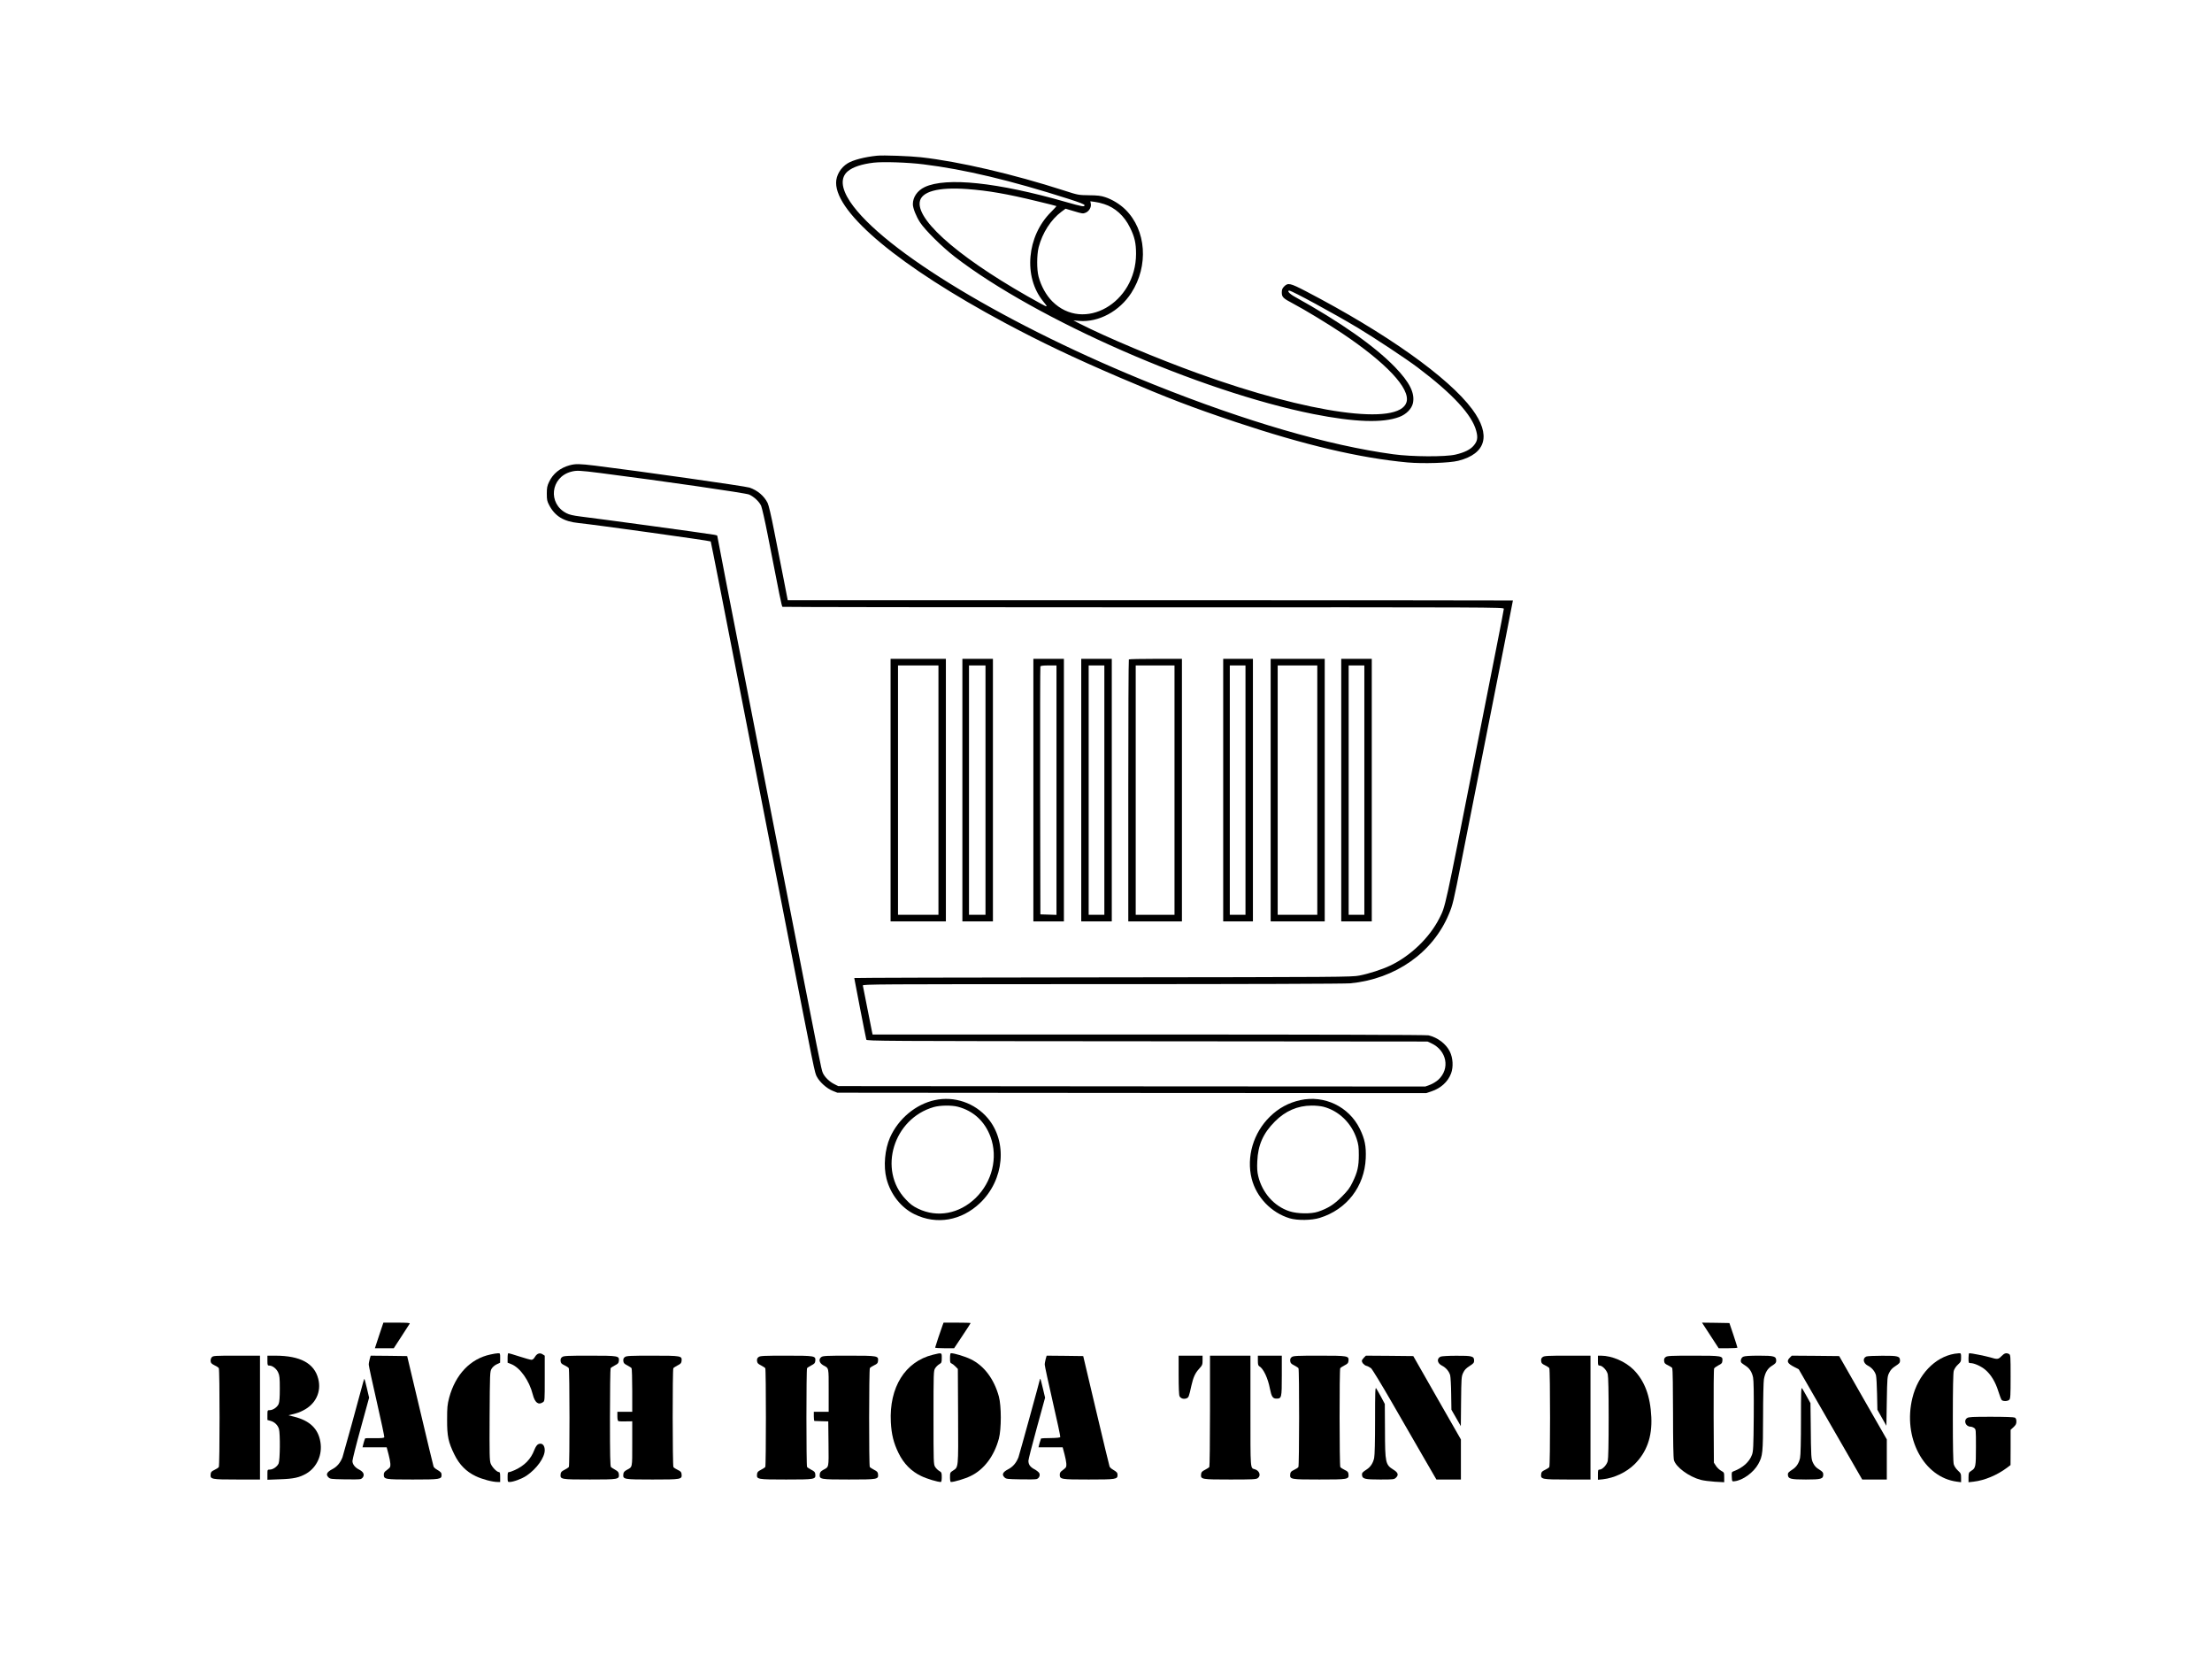 <?xml version="1.0" standalone="no"?>
<!DOCTYPE svg PUBLIC "-//W3C//DTD SVG 20010904//EN"
 "http://www.w3.org/TR/2001/REC-SVG-20010904/DTD/svg10.dtd">
<svg version="1.0" xmlns="http://www.w3.org/2000/svg"
 width="2680pt" height="2024pt" viewBox="0 0 2680 2024"
 preserveAspectRatio="xMidYMid meet">

<g transform="translate(0,2024) scale(0.1,-0.1)"
fill="#000000" stroke="none">
<path d="M10625 18354 c-148 -15 -288 -51 -355 -92 -85 -52 -140 -146 -140
-236 0 -373 775 -1016 2042 -1695 449 -240 836 -424 1393 -663 586 -251 868
-359 1405 -539 839 -280 1503 -436 2082 -490 189 -17 509 -7 616 20 338 85
400 312 170 623 -287 387 -1045 925 -2019 1432 -187 97 -214 103 -260 57 -23
-24 -29 -38 -29 -73 0 -56 15 -71 135 -134 135 -71 421 -244 590 -357 540
-361 835 -675 786 -838 -87 -290 -1174 -141 -2524 348 -494 178 -1115 439
-1442 606 l-70 36 71 -6 c235 -19 487 117 630 338 213 329 183 761 -71 1011
-66 65 -159 122 -245 150 -51 17 -92 22 -195 23 -129 2 -132 2 -305 58 -615
198 -1267 350 -1730 402 -134 15 -458 27 -535 19z m560 -104 c504 -62 1057
-194 1768 -421 130 -42 187 -64 187 -74 0 -23 -23 -19 -227 39 -825 237 -1450
303 -1710 180 -88 -42 -143 -121 -143 -207 0 -48 40 -149 88 -222 61 -93 267
-297 420 -415 990 -763 2966 -1630 4344 -1905 501 -99 841 -111 1042 -35 85
32 150 99 165 168 25 121 -39 250 -218 436 -248 255 -657 543 -1216 853 -63
35 -96 73 -64 73 30 0 542 -278 834 -453 198 -119 582 -373 720 -477 427 -322
660 -575 711 -770 22 -82 14 -124 -31 -177 -41 -49 -113 -84 -220 -109 -123
-29 -529 -27 -755 4 -786 107 -1783 397 -2890 840 -1764 706 -3299 1630 -3691
2220 -108 164 -118 290 -28 367 62 52 170 88 316 105 114 13 414 3 598 -20z
m535 -300 c253 -19 480 -58 845 -147 127 -30 232 -57 234 -59 2 -2 -27 -34
-64 -71 -295 -292 -339 -786 -96 -1083 60 -73 58 -75 -25 -30 -926 506 -1503
990 -1471 1232 17 128 222 184 577 158z m1658 -182 c132 -42 244 -143 312
-283 57 -114 74 -189 74 -320 -1 -597 -634 -956 -1015 -575 -74 74 -136 186
-166 300 -23 88 -22 261 1 355 45 174 150 337 277 431 l49 36 105 -31 c97 -29
107 -31 139 -17 42 18 70 67 62 108 l-6 30 53 -7 c28 -3 80 -15 115 -27z"/>
<path d="M6903 14605 c-117 -32 -204 -102 -251 -203 -23 -48 -27 -71 -27 -142
0 -73 4 -92 28 -137 70 -135 177 -200 357 -218 204 -21 1593 -214 1601 -223 3
-4 180 -902 393 -1997 214 -1094 440 -2253 503 -2575 369 -1891 363 -1863 391
-1913 35 -66 120 -141 190 -169 l57 -23 3568 -3 3567 -2 62 21 c115 38 201
117 239 218 29 78 23 187 -15 264 -45 93 -148 171 -258 197 -28 6 -1218 10
-3389 10 l-3347 0 -5 23 c-3 12 -29 141 -57 287 -28 146 -53 273 -56 283 -5
16 138 17 2903 17 1724 0 2947 4 3004 10 545 53 999 371 1193 838 47 111 56
149 155 652 123 621 388 1961 516 2609 58 294 105 536 105 538 0 1 -1977 3
-4393 3 l-4393 0 -52 268 c-29 147 -79 403 -112 569 -36 185 -67 317 -80 342
-43 85 -121 151 -218 185 -48 17 -1336 200 -1871 266 -191 23 -237 24 -308 5z
m375 -95 c743 -95 1755 -241 1798 -260 58 -25 124 -87 146 -137 10 -24 46
-181 79 -350 145 -745 170 -868 179 -873 6 -3 1974 -6 4375 -6 4255 1 4365 1
4365 -18 0 -10 -43 -233 -95 -495 -52 -262 -167 -843 -255 -1291 -369 -1872
-357 -1815 -431 -1962 -119 -235 -348 -456 -597 -574 -100 -47 -254 -97 -372
-120 -91 -18 -222 -19 -3107 -22 -1657 -1 -3013 -5 -3013 -8 0 -10 140 -727
146 -746 5 -17 181 -18 3402 -20 l3397 -3 46 -21 c188 -87 231 -308 85 -442
-24 -22 -68 -49 -100 -61 l-57 -21 -3557 2 -3557 3 -45 23 c-60 29 -119 87
-141 137 -19 43 -32 109 -474 2375 -366 1874 -568 2908 -700 3584 -58 297
-105 543 -105 547 0 3 -17 9 -37 12 -146 24 -1383 192 -1620 221 -88 11 -136
22 -170 40 -228 116 -193 435 55 502 68 18 98 17 360 -16z"/>
<path d="M10790 10670 l0 -1590 335 0 335 0 0 1590 0 1590 -335 0 -335 0 0
-1590z m580 0 l0 -1510 -245 0 -245 0 0 1510 0 1510 245 0 245 0 0 -1510z"/>
<path d="M11660 10670 l0 -1590 185 0 185 0 0 1590 0 1590 -185 0 -185 0 0
-1590z m280 0 l0 -1510 -100 0 -100 0 0 1510 0 1510 100 0 100 0 0 -1510z"/>
<path d="M12520 10670 l0 -1590 185 0 185 0 0 1590 0 1590 -185 0 -185 0 0
-1590z m280 0 l0 -1511 -97 3 -98 3 -3 1495 c-1 822 0 1501 3 1508 3 8 33 12
100 12 l95 0 0 -1510z"/>
<path d="M13100 10670 l0 -1590 185 0 185 0 0 1590 0 1590 -185 0 -185 0 0
-1590z m280 0 l0 -1510 -95 0 -95 0 0 1510 0 1510 95 0 95 0 0 -1510z"/>
<path d="M13677 12253 c-4 -3 -7 -719 -7 -1590 l0 -1583 325 0 325 0 0 1590 0
1590 -318 0 c-175 0 -322 -3 -325 -7z m553 -1583 l0 -1510 -235 0 -235 0 0
1510 0 1510 235 0 235 0 0 -1510z"/>
<path d="M14820 10670 l0 -1590 180 0 180 0 0 1590 0 1590 -180 0 -180 0 0
-1590z m270 0 l0 -1510 -95 0 -95 0 0 1510 0 1510 95 0 95 0 0 -1510z"/>
<path d="M15395 10670 l0 -1590 328 0 327 0 0 1590 0 1590 -327 0 -328 0 0
-1590z m565 0 l0 -1510 -240 0 -240 0 0 1510 0 1510 240 0 240 0 0 -1510z"/>
<path d="M16250 10670 l0 -1590 185 0 185 0 0 1590 0 1590 -185 0 -185 0 0
-1590z m280 0 l0 -1510 -95 0 -95 0 0 1510 0 1510 95 0 95 0 0 -1510z"/>
<path d="M11325 6915 c-231 -50 -441 -226 -542 -453 -63 -144 -81 -347 -43
-496 48 -190 177 -354 340 -433 267 -131 568 -79 794 136 294 281 335 742 93
1028 -157 185 -406 270 -642 218z m280 -80 c188 -49 327 -177 396 -365 92
-251 20 -544 -180 -740 -198 -192 -464 -242 -697 -130 -64 31 -95 54 -151 114
-338 355 -149 977 340 1117 78 22 214 24 292 4z"/>
<path d="M15754 6915 c-141 -31 -262 -96 -368 -200 -201 -196 -287 -489 -221
-751 57 -225 238 -413 460 -480 92 -28 268 -26 365 5 327 101 542 380 557 721
6 148 -11 234 -73 360 -132 267 -428 409 -720 345z m280 -80 c187 -49 339
-196 403 -389 22 -68 26 -99 26 -196 0 -137 -16 -208 -76 -330 -33 -69 -58
-102 -132 -176 -93 -94 -167 -140 -285 -180 -85 -29 -253 -26 -347 5 -186 60
-331 225 -379 427 -12 50 -15 99 -11 179 8 196 71 339 213 481 127 128 275
192 444 193 47 1 112 -6 144 -14z"/>
<path d="M4593 4065 l-51 -155 114 0 115 0 93 143 c51 78 96 148 100 155 6 9
-28 12 -156 12 l-163 0 -52 -155z"/>
<path d="M11420 4188 c-23 -62 -90 -263 -90 -270 0 -5 52 -8 115 -8 l115 0
100 150 c55 82 100 152 100 155 0 3 -74 5 -164 5 l-164 0 -12 -32z"/>
<path d="M20722 4065 l101 -155 114 0 c62 0 113 3 113 8 0 4 -22 73 -48 152
l-49 145 -166 3 -166 2 101 -155z"/>
<path d="M5941 3834 c-243 -52 -423 -242 -499 -523 -22 -85 -25 -116 -25 -266
-1 -200 15 -273 88 -422 61 -124 143 -207 258 -262 79 -38 203 -71 267 -71
l30 0 0 60 c0 46 -3 60 -15 60 -25 0 -83 59 -100 103 -14 37 -15 106 -13 577
3 515 4 536 23 570 12 21 37 43 62 55 l42 20 1 58 c0 56 -1 57 -27 56 -16 0
-57 -7 -92 -15z"/>
<path d="M6150 3793 l0 -58 48 -19 c105 -44 215 -199 257 -366 25 -99 68 -132
123 -94 22 15 22 17 22 289 l0 275 -25 16 c-34 23 -69 11 -94 -31 -13 -23 -28
-35 -42 -35 -12 0 -78 18 -145 40 -68 22 -128 40 -134 40 -6 0 -10 -24 -10
-57z"/>
<path d="M11302 3831 c-336 -83 -530 -394 -509 -815 8 -151 34 -254 93 -375
63 -129 155 -222 275 -279 70 -34 198 -72 238 -72 7 0 11 24 11 58 0 54 -2 59
-31 76 -17 10 -39 32 -50 50 -18 30 -19 56 -19 596 0 540 1 566 19 596 11 18
33 40 50 50 29 17 31 22 31 76 0 67 4 66 -108 39z"/>
<path d="M11510 3791 c0 -49 3 -61 18 -65 10 -4 32 -20 48 -37 l29 -30 3 -575
c3 -637 5 -612 -63 -657 -33 -21 -35 -25 -35 -79 0 -34 4 -58 11 -58 40 0 168
38 238 72 162 77 286 241 343 453 31 117 31 394 0 510 -58 213 -181 376 -343
453 -70 34 -198 72 -238 72 -7 0 -11 -24 -11 -59z"/>
<path d="M23680 3843 c-237 -40 -442 -254 -510 -536 -118 -480 137 -960 538
-1013 l52 -7 0 53 c0 49 -3 56 -39 89 -24 22 -43 52 -50 76 -7 27 -11 212 -11
565 0 353 4 538 11 565 7 24 26 54 50 76 36 33 39 40 39 87 0 50 -1 52 -27 51
-16 -1 -39 -4 -53 -6z"/>
<path d="M23850 3790 c0 -57 1 -60 25 -60 45 0 132 -40 181 -83 68 -59 120
-146 154 -255 16 -52 35 -100 41 -108 15 -19 74 -18 93 2 14 13 16 53 16 279
0 251 -1 265 -19 275 -33 17 -56 11 -91 -25 -39 -41 -50 -42 -139 -15 -56 16
-225 50 -252 50 -5 0 -9 -27 -9 -60z"/>
<path d="M2566 3801 c-10 -11 -16 -31 -14 -48 2 -22 12 -32 46 -49 24 -11 48
-27 53 -35 12 -18 12 -1180 0 -1198 -5 -8 -29 -24 -53 -35 -36 -17 -44 -26
-46 -53 -6 -60 8 -63 320 -63 l278 0 0 750 0 750 -283 0 c-267 0 -285 -1 -301
-19z"/>
<path d="M3240 3760 c0 -56 2 -60 23 -60 38 0 87 -38 107 -83 17 -35 20 -66
20 -195 0 -111 -4 -162 -14 -187 -17 -39 -68 -75 -108 -75 -27 0 -28 -1 -28
-60 l0 -59 39 -11 c48 -13 88 -52 101 -99 16 -58 13 -375 -4 -416 -17 -39 -68
-75 -108 -75 -28 0 -28 -1 -28 -61 l0 -62 153 6 c164 5 236 21 320 70 127 75
195 228 169 381 -26 160 -127 258 -316 306 l-71 18 45 11 c77 20 84 23 134 48
151 76 222 226 182 382 -48 189 -217 280 -518 281 l-98 0 0 -60z"/>
<path d="M4479 3778 c-6 -24 -12 -54 -11 -68 0 -14 43 -214 96 -444 53 -231
94 -426 92 -433 -5 -11 -31 -13 -116 -12 -61 1 -113 0 -116 -3 -3 -3 -11 -29
-19 -57 l-13 -51 147 0 146 0 23 -87 c23 -90 28 -140 14 -158 -4 -6 -22 -21
-39 -34 -24 -16 -33 -30 -33 -51 0 -58 12 -60 350 -60 332 0 350 3 350 55 0
27 -9 37 -58 66 -18 10 -36 27 -39 36 -4 10 -77 315 -163 678 l-157 660 -221
3 -221 2 -12 -42z"/>
<path d="M6812 3804 c-17 -12 -22 -24 -20 -47 2 -27 10 -36 46 -53 24 -11 48
-27 53 -35 11 -17 12 -1179 1 -1197 -5 -7 -28 -22 -53 -35 -36 -18 -45 -28
-47 -54 -6 -61 4 -63 353 -63 348 0 359 2 353 63 -2 25 -11 36 -43 54 -22 12
-46 27 -52 33 -10 8 -13 141 -13 598 0 323 4 593 8 600 5 7 28 22 53 35 36 18
45 28 47 54 6 61 -4 63 -353 63 -268 0 -314 -2 -333 -16z"/>
<path d="M7572 3804 c-17 -12 -22 -24 -20 -47 2 -26 11 -36 47 -54 25 -13 48
-28 53 -35 4 -7 8 -129 8 -270 l0 -258 -90 0 -90 0 0 -54 c0 -35 5 -56 13 -59
7 -3 48 -4 90 -3 l77 1 0 -272 c0 -297 4 -279 -65 -316 -32 -18 -41 -29 -43
-54 -6 -61 5 -63 353 -63 349 0 359 2 353 63 -2 27 -10 36 -46 53 -24 11 -48
27 -53 35 -11 17 -12 1179 -1 1197 5 7 28 22 53 35 36 18 45 28 47 54 6 61 -4
63 -353 63 -268 0 -314 -2 -333 -16z"/>
<path d="M9192 3804 c-17 -12 -22 -24 -20 -47 2 -26 11 -36 47 -54 25 -13 48
-28 53 -35 10 -17 10 -1179 0 -1196 -5 -7 -28 -22 -53 -35 -36 -18 -45 -28
-47 -54 -6 -61 4 -63 353 -63 349 0 359 2 353 63 -2 26 -11 36 -47 54 -25 13
-48 28 -53 35 -10 17 -10 1179 0 1196 5 7 28 22 53 35 36 18 45 28 47 54 6 61
-4 63 -353 63 -268 0 -314 -2 -333 -16z"/>
<path d="M9952 3804 c-38 -26 -27 -73 23 -101 69 -37 65 -20 65 -303 l0 -260
-90 0 -90 0 0 -55 c0 -30 3 -56 8 -56 4 -1 43 -2 87 -3 l80 -2 3 -271 c3 -298
6 -278 -63 -316 -32 -18 -41 -29 -43 -54 -6 -61 5 -63 353 -63 349 0 359 2
353 63 -2 26 -11 36 -47 54 -25 13 -48 28 -53 35 -11 18 -10 1180 1 1197 5 8
29 24 53 35 36 17 44 26 46 53 6 61 -4 63 -353 63 -268 0 -314 -2 -333 -16z"/>
<path d="M12669 3778 c-6 -24 -12 -54 -11 -68 0 -14 43 -214 96 -445 53 -230
95 -424 92 -430 -2 -8 -44 -12 -116 -13 -62 0 -114 -3 -117 -5 -2 -3 -10 -28
-18 -56 l-13 -51 147 0 146 0 23 -87 c23 -90 28 -140 14 -158 -4 -6 -22 -21
-39 -34 -24 -16 -33 -30 -33 -51 0 -58 12 -60 350 -60 332 0 350 3 350 55 0
27 -9 37 -58 66 -18 10 -36 27 -39 37 -4 9 -77 314 -163 677 l-156 660 -222 3
-221 2 -12 -42z"/>
<path d="M14280 3584 c0 -147 4 -243 11 -255 14 -27 48 -38 81 -27 30 11 32
16 63 157 23 101 47 153 95 204 37 41 40 49 40 101 l0 56 -145 0 -145 0 0
-236z"/>
<path d="M14660 3153 c0 -368 -4 -674 -8 -681 -5 -7 -28 -22 -53 -35 -36 -18
-45 -28 -47 -54 -6 -61 4 -63 353 -63 265 0 314 2 333 16 42 29 23 91 -35 108
-56 17 -53 -18 -53 707 l0 669 -245 0 -245 0 0 -667z"/>
<path d="M15240 3760 c0 -47 4 -61 18 -69 48 -26 104 -143 128 -271 19 -95 34
-120 78 -120 64 0 66 8 66 278 l0 242 -145 0 -145 0 0 -60z"/>
<path d="M15652 3804 c-17 -12 -22 -24 -20 -47 2 -26 11 -36 47 -54 25 -13 48
-28 53 -35 11 -18 10 -1180 -1 -1197 -5 -8 -29 -24 -53 -35 -36 -17 -44 -26
-46 -53 -6 -61 4 -63 353 -63 349 0 359 2 353 63 -2 27 -10 36 -46 53 -24 11
-48 27 -53 35 -11 17 -12 1179 -1 1197 5 7 28 22 53 35 36 18 45 28 47 54 6
61 -4 63 -353 63 -268 0 -314 -2 -333 -16z"/>
<path d="M16525 3796 c-14 -14 -25 -31 -25 -38 0 -24 30 -56 58 -62 15 -4 39
-17 54 -29 14 -12 126 -195 248 -407 122 -212 294 -510 382 -662 l161 -278
148 0 149 0 0 243 0 242 -289 505 -288 505 -287 3 -287 2 -24 -24z"/>
<path d="M17453 3808 c-49 -24 -40 -79 16 -108 49 -24 88 -70 101 -118 5 -21
11 -123 12 -227 l3 -190 57 -99 57 -100 3 300 c3 281 4 302 25 346 16 35 35
55 77 82 47 30 56 40 56 65 0 55 -23 61 -215 60 -99 0 -179 -5 -192 -11z"/>
<path d="M18692 3804 c-17 -12 -22 -24 -20 -47 2 -27 10 -36 46 -53 24 -11 48
-27 53 -35 12 -18 12 -1180 0 -1198 -5 -8 -29 -24 -53 -35 -36 -17 -44 -26
-46 -53 -6 -60 8 -63 320 -63 l278 0 0 750 0 750 -278 0 c-238 0 -281 -2 -300
-16z"/>
<path d="M19360 3760 c0 -53 2 -60 20 -60 34 0 87 -56 99 -104 7 -30 11 -204
11 -526 0 -322 -4 -496 -11 -526 -12 -48 -65 -104 -99 -104 -18 0 -20 -7 -20
-61 l0 -62 60 6 c137 15 284 84 382 180 149 147 216 333 205 572 -12 257 -81
440 -216 576 -100 99 -260 168 -393 169 l-38 0 0 -60z"/>
<path d="M20182 3804 c-17 -12 -22 -24 -20 -47 2 -27 10 -36 46 -53 24 -11 48
-27 53 -35 5 -8 9 -249 9 -544 0 -350 4 -544 11 -570 23 -84 181 -201 324
-239 33 -9 111 -19 173 -23 l112 -6 0 59 c0 58 -1 60 -36 79 -20 11 -49 37
-63 59 l-26 40 -3 563 c-1 310 1 570 6 578 4 8 28 25 52 38 37 18 46 27 48 54
6 61 -4 63 -353 63 -268 0 -314 -2 -333 -16z"/>
<path d="M21120 3807 c-28 -14 -39 -59 -18 -76 7 -6 29 -22 48 -34 47 -30 77
-77 90 -142 7 -35 10 -191 8 -472 -3 -374 -6 -423 -22 -465 -32 -86 -111 -156
-219 -197 -27 -10 -28 -13 -25 -68 3 -58 3 -58 33 -54 101 11 232 107 288 209
54 99 57 132 58 572 0 223 5 427 10 454 15 83 45 132 100 165 41 26 49 36 49
60 0 54 -24 61 -210 61 -112 0 -173 -4 -190 -13z"/>
<path d="M21685 3796 c-43 -43 -30 -70 54 -113 l54 -28 384 -667 385 -668 149
0 149 0 0 243 0 243 -289 504 -288 505 -287 3 -287 2 -24 -24z"/>
<path d="M22613 3810 c-49 -20 -40 -81 16 -110 49 -24 88 -71 100 -118 5 -20
11 -122 13 -227 l4 -190 54 -97 55 -97 5 297 c5 287 6 299 29 345 17 35 38 57
77 82 45 29 54 39 54 64 0 55 -23 61 -215 60 -93 0 -180 -4 -192 -9z"/>
<path d="M4400 3498 c-53 -202 -243 -889 -251 -910 -28 -69 -67 -114 -123
-143 -67 -35 -81 -65 -47 -98 20 -21 33 -22 193 -25 94 -2 182 -1 195 3 13 3
28 16 34 29 15 32 -2 61 -50 86 -50 25 -81 65 -81 104 0 17 45 197 101 399
l101 368 -27 115 c-15 62 -28 114 -30 114 -2 0 -9 -19 -15 -42z"/>
<path d="M12600 3536 c0 -10 -252 -925 -261 -948 -28 -69 -67 -114 -123 -143
-67 -35 -81 -65 -47 -98 20 -21 33 -22 193 -25 94 -2 182 -1 195 3 31 7 49 45
34 73 -6 11 -33 33 -60 47 -51 28 -71 57 -71 103 0 14 45 192 101 395 l101
368 -27 114 c-15 63 -28 115 -31 115 -2 0 -4 -2 -4 -4z"/>
<path d="M16660 3038 c0 -253 -4 -426 -11 -457 -13 -61 -43 -108 -89 -138 -55
-36 -61 -43 -58 -71 5 -45 36 -52 221 -52 164 0 168 1 192 24 33 33 23 61 -34
96 -95 59 -100 83 -101 472 l-2 323 -45 85 c-26 47 -52 94 -60 105 -11 16 -13
-44 -13 -387z"/>
<path d="M21820 3038 c0 -253 -4 -426 -11 -457 -13 -61 -43 -108 -89 -138 -55
-36 -61 -43 -58 -71 5 -44 36 -52 218 -52 186 0 210 7 210 61 0 24 -8 34 -49
60 -36 21 -56 43 -73 77 -25 52 -26 55 -30 497 l-3 230 -44 80 c-24 44 -50 89
-58 100 -11 16 -13 -45 -13 -387z"/>
<path d="M23832 3064 c-45 -31 -16 -104 43 -104 11 0 31 -7 43 -16 22 -15 22
-19 22 -232 0 -238 -3 -253 -57 -287 -30 -19 -32 -24 -33 -79 l0 -59 62 7
c132 15 285 79 405 169 l42 32 1 214 0 213 35 32 c28 26 35 40 35 69 0 26 -6
39 -19 47 -12 6 -122 10 -288 10 -227 0 -272 -2 -291 -16z"/>
<path d="M6520 2747 c-15 -8 -32 -33 -46 -69 -43 -112 -117 -188 -235 -243
-30 -14 -62 -25 -71 -25 -15 0 -18 -10 -18 -60 0 -57 1 -60 24 -60 45 0 151
39 206 77 122 82 220 219 220 308 0 63 -35 94 -80 72z"/>
</g>
</svg>
